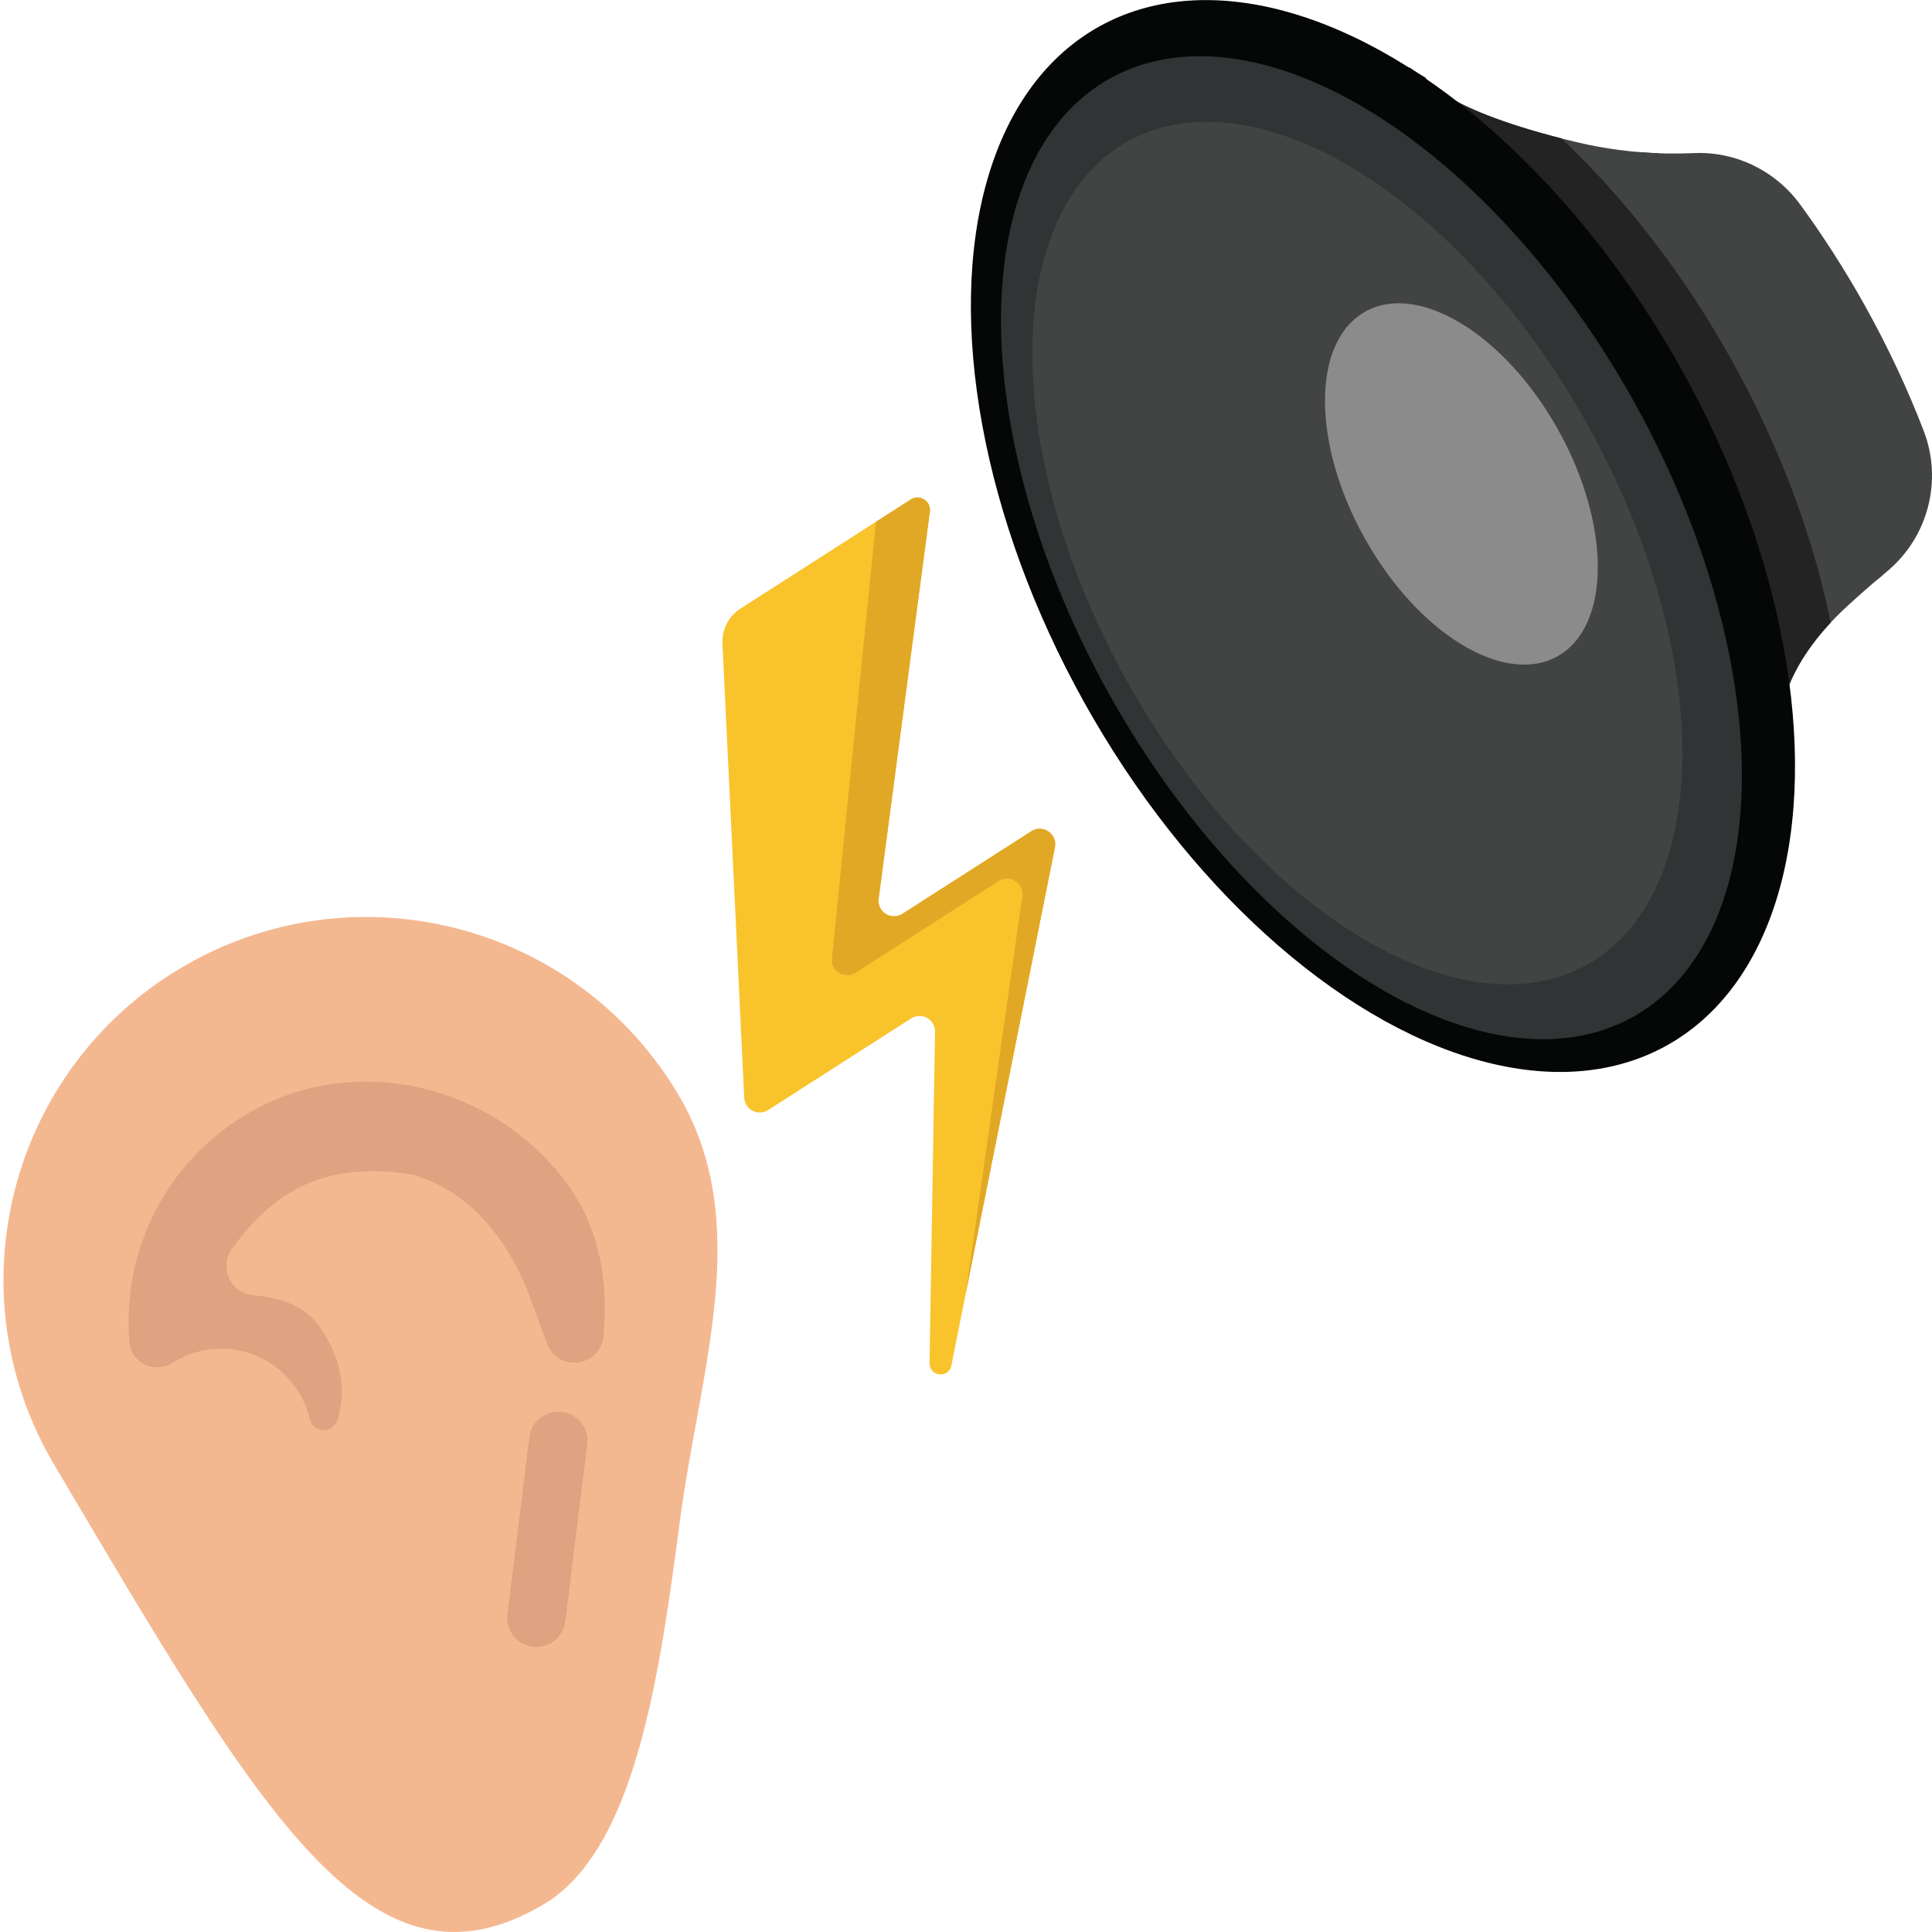 <?xml version="1.0" encoding="utf-8"?>
<!-- Generator: Adobe Illustrator 18.0.0, SVG Export Plug-In . SVG Version: 6.00 Build 0)  -->
<!DOCTYPE svg PUBLIC "-//W3C//DTD SVG 1.1//EN" "http://www.w3.org/Graphics/SVG/1.1/DTD/svg11.dtd">
<svg version="1.1" xmlns="http://www.w3.org/2000/svg" xmlns:xlink="http://www.w3.org/1999/xlink" x="0px" y="0px" width="556px"
	 height="556px" viewBox="0 0 556 556" enable-background="new 0 0 556 556" xml:space="preserve">
<g id="normal" display="none">
	<g display="inline">
		<path fill="#F4B891" d="M195.304,315.174c21.686,36.683,6.151,78.748,0.396,122.272s-12.621,94.86-39.214,110.582
			c-49.638,29.345-80.548-24.435-140.937-126.585C-13.798,371.805,2.653,307.776,52.291,278.43
			C101.93,249.085,165.959,265.536,195.304,315.174z"/>
		<path fill="#EB8267" d="M156.433,424.287"/>
		<path fill="#E0A280" d="M159.856,336.414c-21.75-25.148-58.519-32.881-87.492-16.57c-24.559,13.827-37.362,40.229-35.121,66.417
			c0.518,6.051,7.297,9.161,12.439,5.929c7.857-4.94,17.988-5.634,26.656-0.772c6.725,3.773,11.17,10.04,12.825,16.993
			c0.958,4.026,6.669,4.28,7.914,0.333c2.171-6.883,2.266-15.962-4.614-26.179c-0.821-1.171-1.688-2.258-2.6-3.223
			c-4.149-4.388-11.09-6.065-17.116-6.631c-6.198-0.582-9.579-7.475-6.331-12.787c12.241-17.346,27.275-25.915,52.306-21.89
			c16.54,4.589,27.877,19.229,33.807,35.337l4.884,13.266c3.136,8.519,15.607,6.722,16.306-2.329
			C175.035,367.243,172.478,351.007,159.856,336.414z"/>
		<path fill="#E0A280" d="M153.327,473.913L153.327,473.913c-4.607-0.57-7.88-4.768-7.309-9.375l6.304-50.909
			c0.57-4.607,4.768-7.879,9.375-7.309h0c4.607,0.57,7.88,4.768,7.309,9.375l-6.304,50.909
			C162.132,471.211,157.934,474.484,153.327,473.913z"/>
	</g>
	<g display="inline">
		<path fill="none" stroke="#98D6D8" stroke-width="16" stroke-linecap="round" stroke-linejoin="round" stroke-miterlimit="10" d="
			M188.483,149.387c-15.796,35.835-12.635,84.3,12.047,127.887s64.616,71.229,103.473,76.116"/>
		<path fill="none" stroke="#98D6D8" stroke-width="16" stroke-linecap="round" stroke-linejoin="round" stroke-miterlimit="10" d="
			M223.753,157.203c-12.538,28.443-10.028,66.911,9.562,101.506s51.287,56.535,82.128,60.415"/>
		<path fill="none" stroke="#98D6D8" stroke-width="16" stroke-linecap="round" stroke-linejoin="round" stroke-miterlimit="10" d="
			M256.872,159.282c-10.095,22.901-8.074,53.873,7.699,81.728s41.294,45.52,66.126,48.643"/>
	</g>
	<g display="inline">
		<path fill="#424343" d="M540.122,166.91l-55.994-60.578l-16.18-39.197l3.421-23.39c5.699,0.486,11.102,0.542,16.12,0.314
			c12.025-0.548,23.499,5.107,30.6,14.827c6.641,9.09,12.912,18.854,18.69,29.225c6.628,11.897,12.234,23.924,16.83,35.871
			c5.522,14.356,1.268,30.656-10.569,40.477C542.084,165.249,541.112,166.067,540.122,166.91z"/>
		<path fill="#424343" d="M347.812,187.033c-45.087-80.93-4.496-169.881-4.496-169.881l62.469,2.371
			c1.396,1.01,2.918,1.96,4.524,2.865l-0.056,0.061c0,0,4.546,9.176,43.448,18.457c8.318,1.985,16.266,2.928,23.63,3.196
			c13.76,14.895,26.575,32.469,37.597,52.254c12.817,23.007,21.825,46.504,27.078,68.964c-3.252,2.724-6.7,5.731-10.313,9.044
			c-18.568,17.024-19.881,31.682-19.599,37.157C490.235,227.546,388.508,260.08,347.812,187.033z"/>
		<path fill="#232323" d="M347.812,187.033c-45.087-80.93-4.496-169.881-4.496-169.881l62.469,2.371
			c1.396,1.01,2.919,1.96,4.524,2.865l-0.056,0.061c0,0,4.216,8.475,39.077,17.374c18.069,17.034,34.977,38.622,48.99,63.774
			c14.083,25.279,23.56,51.148,28.515,75.586c-13.929,14.927-14.996,27.387-14.74,32.337
			C490.235,227.546,388.508,260.08,347.812,187.033z"/>
		
			<ellipse transform="matrix(-0.874 0.487 -0.487 -0.874 821.121 95.101)" fill="#050707" cx="398.209" cy="154.198" rx="98.353" ry="167.743"/>
		
			<ellipse transform="matrix(-0.874 0.487 -0.487 -0.874 816.556 103.016)" fill="#323335" cx="394.898" cy="157.562" rx="86.407" ry="154.506"/>
		
			<ellipse transform="matrix(-0.874 0.487 -0.487 -0.874 809.705 107.882)" fill="#424343" cx="390.841" cy="159.105" rx="75.823" ry="135.581"/>
		
			<ellipse transform="matrix(-0.874 0.487 -0.487 -0.874 856.117 56.012)" fill="#8C8B8B" cx="420.783" cy="139.199" rx="31.893" ry="56.761"/>
		<path fill="#323335" d="M468.809,55.021"/>
	</g>
</g>
<g id="loud">
	<g>
		<path fill="#F4B891" d="M195.304,315.174c21.686,36.683,6.151,78.748,0.396,122.272s-12.621,94.86-39.214,110.582
			c-49.638,29.345-80.548-24.435-140.937-126.585C-13.798,371.805,2.653,307.776,52.291,278.43
			C101.93,249.085,165.959,265.536,195.304,315.174z"/>
		<path fill="#EB8267" d="M156.433,424.287"/>
		<path fill="#E0A280" d="M159.856,336.414c-21.75-25.148-58.519-32.881-87.492-16.57c-24.559,13.827-37.362,40.229-35.121,66.417
			c0.518,6.051,7.297,9.161,12.439,5.929c7.857-4.94,17.988-5.634,26.656-0.772c6.725,3.773,11.17,10.04,12.825,16.993
			c0.958,4.026,6.669,4.28,7.914,0.333c2.171-6.883,2.266-15.962-4.614-26.179c-0.821-1.171-1.688-2.258-2.6-3.223
			c-4.149-4.388-11.09-6.065-17.116-6.631c-6.198-0.582-9.579-7.475-6.331-12.787c12.241-17.346,27.275-25.915,52.306-21.89
			c16.54,4.589,27.877,19.229,33.807,35.337l4.884,13.266c3.136,8.519,15.607,6.722,16.306-2.329
			C175.035,367.243,172.478,351.007,159.856,336.414z"/>
		<path fill="#E0A280" d="M153.327,473.913L153.327,473.913c-4.607-0.57-7.88-4.768-7.309-9.375l6.304-50.909
			c0.57-4.607,4.768-7.879,9.375-7.309h0c4.607,0.57,7.88,4.768,7.309,9.375l-6.304,50.909
			C162.132,471.211,157.934,474.484,153.327,473.913z"/>
	</g>
	<g>
		<path fill="#424343" d="M540.122,166.91l-55.994-60.578l-16.18-39.197l3.421-23.39c5.699,0.486,11.102,0.542,16.12,0.314
			c12.025-0.548,23.499,5.107,30.6,14.827c6.641,9.09,12.912,18.854,18.69,29.225c6.628,11.897,12.234,23.924,16.83,35.871
			c5.522,14.356,1.268,30.656-10.569,40.477C542.084,165.249,541.112,166.067,540.122,166.91z"/>
		<path fill="#424343" d="M347.812,187.033c-45.087-80.93-4.496-169.881-4.496-169.881l62.469,2.371
			c1.396,1.01,2.918,1.96,4.524,2.865l-0.056,0.061c0,0,4.546,9.176,43.448,18.457c8.318,1.985,16.266,2.928,23.63,3.196
			c13.76,14.895,26.575,32.469,37.597,52.254c12.817,23.007,21.825,46.504,27.078,68.964c-3.252,2.724-6.7,5.731-10.313,9.044
			c-18.568,17.024-19.881,31.682-19.599,37.157C490.235,227.546,388.508,260.08,347.812,187.033z"/>
		<path fill="#232323" d="M347.812,187.033c-45.087-80.93-4.496-169.881-4.496-169.881l62.469,2.371
			c1.396,1.01,2.919,1.96,4.524,2.865l-0.056,0.061c0,0,4.216,8.475,39.077,17.374c18.069,17.034,34.977,38.622,48.99,63.774
			c14.083,25.279,23.56,51.148,28.515,75.586c-13.929,14.927-14.996,27.387-14.74,32.337
			C490.235,227.546,388.508,260.08,347.812,187.033z"/>
		
			<ellipse transform="matrix(-0.874 0.487 -0.487 -0.874 821.121 95.101)" fill="#050707" cx="398.209" cy="154.198" rx="98.353" ry="167.743"/>
		
			<ellipse transform="matrix(-0.874 0.487 -0.487 -0.874 816.556 103.016)" fill="#323335" cx="394.898" cy="157.562" rx="86.407" ry="154.506"/>
		
			<ellipse transform="matrix(-0.874 0.487 -0.487 -0.874 809.705 107.882)" fill="#424343" cx="390.841" cy="159.105" rx="75.823" ry="135.581"/>
		
			<ellipse transform="matrix(-0.874 0.487 -0.487 -0.874 856.117 56.012)" fill="#8C8B8B" cx="420.783" cy="139.199" rx="31.893" ry="56.761"/>
		<path fill="#323335" d="M468.809,55.021"/>
	</g>
	<g>
		<path fill="#F9C32C" d="M207.912,185.204l6.268,130.704c0.165,3.431,3.978,5.399,6.87,3.547l41.164-26.371
			c3.001-1.922,6.934,0.271,6.875,3.834l-1.579,95.393c-0.064,3.858,5.518,4.457,6.275,0.673l29.805-149.134
			c0.772-3.863-3.472-6.761-6.789-4.636l-37.102,23.769c-3.2,2.05-7.335-0.579-6.837-4.346l14.742-111.406
			c0.401-3.028-2.923-5.14-5.494-3.493l-48.995,31.388C209.702,177.313,207.717,181.156,207.912,185.204z"/>
		<path fill="#E1A825" d="M277.905,372.364l25.684-128.514c0.772-3.863-3.472-6.761-6.789-4.636l-37.102,23.769
			c-3.2,2.05-7.335-0.579-6.837-4.346l14.742-111.406c0.401-3.028-2.923-5.14-5.494-3.493l-10.031,6.426l-12.704,126.204
			c0.165,3.431,3.978,5.399,6.87,3.547l41.164-26.371c3.001-1.922,6.934,0.271,6.875,3.834L277.905,372.364z"/>
	</g>
</g>
<g id="calm" display="none">
	<g display="inline">
		<path fill="#F4B891" d="M195.304,315.174c21.686,36.683,6.151,78.748,0.396,122.272s-12.621,94.86-39.214,110.582
			c-49.638,29.345-80.548-24.435-140.937-126.585C-13.798,371.805,2.653,307.776,52.291,278.43
			C101.93,249.085,165.959,265.536,195.304,315.174z"/>
		<path fill="#EB8267" d="M156.433,424.287"/>
		<path fill="#E0A280" d="M159.856,336.414c-21.75-25.148-58.519-32.881-87.492-16.57c-24.559,13.827-37.362,40.229-35.121,66.417
			c0.518,6.051,7.297,9.161,12.439,5.929c7.857-4.94,17.988-5.634,26.656-0.772c6.725,3.773,11.17,10.04,12.825,16.993
			c0.958,4.026,6.669,4.28,7.914,0.333c2.171-6.883,2.266-15.962-4.614-26.179c-0.821-1.171-1.688-2.258-2.6-3.223
			c-4.149-4.388-11.09-6.065-17.116-6.631c-6.198-0.582-9.579-7.475-6.331-12.787c12.241-17.346,27.275-25.915,52.306-21.89
			c16.54,4.589,27.877,19.229,33.807,35.337l4.884,13.266c3.136,8.519,15.607,6.722,16.306-2.329
			C175.035,367.243,172.478,351.007,159.856,336.414z"/>
		<path fill="#E0A280" d="M153.327,473.913L153.327,473.913c-4.607-0.57-7.88-4.768-7.309-9.375l6.304-50.909
			c0.57-4.607,4.768-7.879,9.375-7.309h0c4.607,0.57,7.88,4.768,7.309,9.375l-6.304,50.909
			C162.132,471.211,157.934,474.484,153.327,473.913z"/>
	</g>
	<g display="inline">
		<path fill="#424343" d="M540.122,166.91l-55.994-60.578l-16.18-39.197l3.421-23.39c5.699,0.486,11.102,0.542,16.12,0.314
			c12.025-0.548,23.499,5.107,30.6,14.827c6.641,9.09,12.912,18.854,18.69,29.225c6.628,11.897,12.234,23.924,16.83,35.871
			c5.522,14.356,1.268,30.656-10.569,40.477C542.084,165.249,541.112,166.067,540.122,166.91z"/>
		<path fill="#424343" d="M347.812,187.033c-45.087-80.93-4.496-169.881-4.496-169.881l62.469,2.371
			c1.396,1.01,2.918,1.96,4.524,2.865l-0.056,0.061c0,0,4.546,9.176,43.448,18.457c8.318,1.985,16.266,2.928,23.63,3.196
			c13.76,14.895,26.575,32.469,37.597,52.254c12.817,23.007,21.825,46.504,27.078,68.964c-3.252,2.724-6.7,5.731-10.313,9.044
			c-18.568,17.024-19.881,31.682-19.599,37.157C490.235,227.546,388.508,260.08,347.812,187.033z"/>
		<path fill="#232323" d="M347.812,187.033c-45.087-80.93-4.496-169.881-4.496-169.881l62.469,2.371
			c1.396,1.01,2.919,1.96,4.524,2.865l-0.056,0.061c0,0,4.216,8.475,39.077,17.374c18.069,17.034,34.977,38.622,48.99,63.774
			c14.083,25.279,23.56,51.148,28.515,75.586c-13.929,14.927-14.996,27.387-14.74,32.337
			C490.235,227.546,388.508,260.08,347.812,187.033z"/>
		
			<ellipse transform="matrix(-0.874 0.487 -0.487 -0.874 821.121 95.101)" fill="#050707" cx="398.209" cy="154.198" rx="98.353" ry="167.743"/>
		
			<ellipse transform="matrix(-0.874 0.487 -0.487 -0.874 816.556 103.016)" fill="#323335" cx="394.898" cy="157.562" rx="86.407" ry="154.506"/>
		
			<ellipse transform="matrix(-0.874 0.487 -0.487 -0.874 809.705 107.882)" fill="#424343" cx="390.841" cy="159.105" rx="75.823" ry="135.581"/>
		
			<ellipse transform="matrix(-0.874 0.487 -0.487 -0.874 856.117 56.012)" fill="#8C8B8B" cx="420.783" cy="139.199" rx="31.893" ry="56.761"/>
		<path fill="#323335" d="M468.809,55.021"/>
	</g>
	<g display="inline">
		<g>
			
				<path fill="none" stroke="#98D6D8" stroke-width="8.864" stroke-linecap="round" stroke-linejoin="round" stroke-miterlimit="10" d="
				M161.127,309.125c24.42-0.095,24.489,17.492,48.909,17.397c24.421-0.095,24.353-17.683,48.774-17.778
				c24.421-0.095,24.489,17.492,48.91,17.397c24.424-0.095,24.355-17.683,48.779-17.778c24.424-0.095,24.493,17.492,48.917,17.396"
				/>
		</g>
		<g>
			
				<path fill="none" stroke="#98D6D8" stroke-width="8.864" stroke-linecap="round" stroke-linejoin="round" stroke-miterlimit="10" d="
				M146.08,277.524c24.42-0.095,24.489,17.492,48.909,17.397c24.421-0.095,24.353-17.683,48.774-17.778
				c24.421-0.095,24.489,17.492,48.91,17.396c24.424-0.095,24.355-17.683,48.779-17.778c24.424-0.095,24.493,17.492,48.917,17.396"
				/>
		</g>
		<g>
			
				<path fill="none" stroke="#98D6D8" stroke-width="8.864" stroke-linecap="round" stroke-linejoin="round" stroke-miterlimit="10" d="
				M176.175,340.726c24.42-0.095,24.489,17.492,48.909,17.397c24.421-0.095,24.353-17.683,48.774-17.778
				c24.421-0.095,24.489,17.492,48.91,17.397c24.424-0.095,24.355-17.683,48.779-17.778c24.424-0.095,24.493,17.492,48.917,17.396"
				/>
		</g>
		<g>
			
				<path fill="none" stroke="#98D6D8" stroke-width="8.864" stroke-linecap="round" stroke-linejoin="round" stroke-miterlimit="10" d="
				M131.032,245.923c24.42-0.095,24.489,17.492,48.909,17.396c24.421-0.095,24.353-17.683,48.774-17.778
				c24.421-0.095,24.489,17.492,48.91,17.397c24.424-0.095,24.355-17.683,48.779-17.778c24.424-0.095,24.493,17.492,48.917,17.396"
				/>
		</g>
		<g>
			
				<path fill="none" stroke="#98D6D8" stroke-width="8.864" stroke-linecap="round" stroke-linejoin="round" stroke-miterlimit="10" d="
				M115.985,214.322c24.42-0.095,24.489,17.492,48.909,17.396c24.421-0.095,24.353-17.683,48.774-17.778
				c24.421-0.095,24.489,17.492,48.91,17.397c24.424-0.095,24.355-17.683,48.779-17.778c24.424-0.095,24.493,17.492,48.917,17.396"
				/>
		</g>
	</g>
</g>
<g id="classical" display="none">
	<g display="inline">
		<path fill="#F4B891" d="M195.304,315.174c21.686,36.683,6.151,78.748,0.396,122.272s-12.621,94.86-39.214,110.582
			c-49.638,29.345-80.548-24.435-140.937-126.585C-13.798,371.805,2.653,307.776,52.291,278.43
			C101.93,249.085,165.959,265.536,195.304,315.174z"/>
		<path fill="#EB8267" d="M156.433,424.287"/>
		<path fill="#E0A280" d="M159.856,336.414c-21.75-25.148-58.519-32.881-87.492-16.57c-24.559,13.827-37.362,40.229-35.121,66.417
			c0.518,6.051,7.297,9.161,12.439,5.929c7.857-4.94,17.988-5.634,26.656-0.772c6.725,3.773,11.17,10.04,12.825,16.993
			c0.958,4.026,6.669,4.28,7.914,0.333c2.171-6.883,2.266-15.962-4.614-26.179c-0.821-1.171-1.688-2.258-2.6-3.223
			c-4.149-4.388-11.09-6.065-17.116-6.631c-6.198-0.582-9.579-7.475-6.331-12.787c12.241-17.346,27.275-25.915,52.306-21.89
			c16.54,4.589,27.877,19.229,33.807,35.337l4.884,13.266c3.136,8.519,15.607,6.722,16.306-2.329
			C175.035,367.243,172.478,351.007,159.856,336.414z"/>
		<path fill="#E0A280" d="M153.327,473.913L153.327,473.913c-4.607-0.57-7.88-4.768-7.309-9.375l6.304-50.909
			c0.57-4.607,4.768-7.879,9.375-7.309h0c4.607,0.57,7.88,4.768,7.309,9.375l-6.304,50.909
			C162.132,471.211,157.934,474.484,153.327,473.913z"/>
	</g>
	<g display="inline">
		<path fill="#424343" d="M540.122,166.91l-55.994-60.578l-16.18-39.197l3.421-23.39c5.699,0.486,11.102,0.542,16.12,0.314
			c12.025-0.548,23.499,5.107,30.6,14.827c6.641,9.09,12.912,18.854,18.69,29.225c6.628,11.897,12.234,23.924,16.83,35.871
			c5.522,14.356,1.268,30.656-10.569,40.477C542.084,165.249,541.112,166.067,540.122,166.91z"/>
		<path fill="#424343" d="M347.812,187.033c-45.087-80.93-4.496-169.881-4.496-169.881l62.469,2.371
			c1.396,1.01,2.918,1.96,4.524,2.865l-0.056,0.061c0,0,4.546,9.176,43.448,18.457c8.318,1.985,16.266,2.928,23.63,3.196
			c13.76,14.895,26.575,32.469,37.597,52.254c12.817,23.007,21.825,46.504,27.078,68.964c-3.252,2.724-6.7,5.731-10.313,9.044
			c-18.568,17.024-19.881,31.682-19.599,37.157C490.235,227.546,388.508,260.08,347.812,187.033z"/>
		<path fill="#232323" d="M347.812,187.033c-45.087-80.93-4.496-169.881-4.496-169.881l62.469,2.371
			c1.396,1.01,2.919,1.96,4.524,2.865l-0.056,0.061c0,0,4.216,8.475,39.077,17.374c18.069,17.034,34.977,38.622,48.99,63.774
			c14.083,25.279,23.56,51.148,28.515,75.586c-13.929,14.927-14.996,27.387-14.74,32.337
			C490.235,227.546,388.508,260.08,347.812,187.033z"/>
		
			<ellipse transform="matrix(-0.874 0.487 -0.487 -0.874 821.121 95.101)" fill="#050707" cx="398.209" cy="154.198" rx="98.353" ry="167.743"/>
		
			<ellipse transform="matrix(-0.874 0.487 -0.487 -0.874 816.556 103.016)" fill="#323335" cx="394.898" cy="157.562" rx="86.407" ry="154.506"/>
		
			<ellipse transform="matrix(-0.874 0.487 -0.487 -0.874 809.705 107.882)" fill="#424343" cx="390.841" cy="159.105" rx="75.823" ry="135.581"/>
		
			<ellipse transform="matrix(-0.874 0.487 -0.487 -0.874 856.117 56.012)" fill="#8C8B8B" cx="420.783" cy="139.199" rx="31.893" ry="56.761"/>
		<path fill="#323335" d="M468.809,55.021"/>
	</g>
	<g display="inline">
		<g>
			<g>
				
					<ellipse transform="matrix(0.691 -0.723 0.723 0.691 -168.284 297.75)" fill="#98D6D8" cx="264.265" cy="345.79" rx="57.665" ry="38.924"/>
				
					<polyline fill="none" stroke="#98D6D8" stroke-width="14.606" stroke-linecap="round" stroke-linejoin="round" stroke-miterlimit="10" points="
					304.711,319.048 300.879,304.842 247.823,108.18 318.587,148.875 				"/>
			</g>
			
				<rect x="295.495" y="290.942" transform="matrix(-0.966 0.261 -0.261 -0.966 673.087 522.04)" fill="#98D6D8" width="12.916" height="29.355"/>
		</g>
		
			<path fill="none" stroke="#FFFFFF" stroke-width="5.842" stroke-linecap="round" stroke-linejoin="round" stroke-miterlimit="10" d="
			M234.905,380.062c-9.508-9.094-8.593-26.131,1.09-41.447c2.137-3.38,4.7-6.676,7.673-9.784"/>
		
			<path fill="none" stroke="#FFFFFF" stroke-width="5.842" stroke-linecap="round" stroke-linejoin="round" stroke-miterlimit="10" d="
			M293.423,311.344c9.561,9.037,8.748,26.08-0.844,41.453c-2.117,3.392-4.661,6.703-7.615,9.829"/>
	</g>
</g>
<g id="silence" display="none">
	<g display="inline">
		<path fill="#F4B891" d="M195.304,315.174c21.686,36.683,6.151,78.748,0.396,122.272s-12.621,94.86-39.214,110.582
			c-49.638,29.345-80.548-24.435-140.937-126.585C-13.798,371.805,2.653,307.776,52.291,278.43
			C101.93,249.085,165.959,265.536,195.304,315.174z"/>
		<path fill="#EB8267" d="M156.433,424.287"/>
		<path fill="#E0A280" d="M159.856,336.414c-21.75-25.148-58.519-32.881-87.492-16.57c-24.559,13.827-37.362,40.229-35.121,66.417
			c0.518,6.051,7.297,9.161,12.439,5.929c7.857-4.94,17.988-5.634,26.656-0.772c6.725,3.773,11.17,10.04,12.825,16.993
			c0.958,4.026,6.669,4.28,7.914,0.333c2.171-6.883,2.266-15.962-4.614-26.179c-0.821-1.171-1.688-2.258-2.6-3.223
			c-4.149-4.388-11.09-6.065-17.116-6.631c-6.198-0.582-9.579-7.475-6.331-12.787c12.241-17.346,27.275-25.915,52.306-21.89
			c16.54,4.589,27.877,19.229,33.807,35.337l4.884,13.266c3.136,8.519,15.607,6.722,16.306-2.329
			C175.035,367.243,172.478,351.007,159.856,336.414z"/>
		<path fill="#E0A280" d="M153.327,473.913L153.327,473.913c-4.607-0.57-7.88-4.768-7.309-9.375l6.304-50.909
			c0.57-4.607,4.768-7.879,9.375-7.309h0c4.607,0.57,7.88,4.768,7.309,9.375l-6.304,50.909
			C162.132,471.211,157.934,474.484,153.327,473.913z"/>
	</g>
	<g display="inline">
		<path fill="#424343" d="M540.122,166.91l-55.994-60.578l-16.18-39.197l3.421-23.39c5.699,0.486,11.102,0.542,16.12,0.314
			c12.025-0.548,23.499,5.107,30.6,14.827c6.641,9.09,12.912,18.854,18.69,29.225c6.628,11.897,12.234,23.924,16.83,35.871
			c5.522,14.356,1.268,30.656-10.569,40.477C542.084,165.249,541.112,166.067,540.122,166.91z"/>
		<path fill="#424343" d="M347.812,187.033c-45.087-80.93-4.496-169.881-4.496-169.881l62.469,2.371
			c1.396,1.01,2.918,1.96,4.524,2.865l-0.056,0.061c0,0,4.546,9.176,43.448,18.457c8.318,1.985,16.266,2.928,23.63,3.196
			c13.76,14.895,26.575,32.469,37.597,52.254c12.817,23.007,21.825,46.504,27.078,68.964c-3.252,2.724-6.7,5.731-10.313,9.044
			c-18.568,17.024-19.881,31.682-19.599,37.157C490.235,227.546,388.508,260.08,347.812,187.033z"/>
		<path fill="#232323" d="M347.812,187.033c-45.087-80.93-4.496-169.881-4.496-169.881l62.469,2.371
			c1.396,1.01,2.919,1.96,4.524,2.865l-0.056,0.061c0,0,4.216,8.475,39.077,17.374c18.069,17.034,34.977,38.622,48.99,63.774
			c14.083,25.279,23.56,51.148,28.515,75.586c-13.929,14.927-14.996,27.387-14.74,32.337
			C490.235,227.546,388.508,260.08,347.812,187.033z"/>
		
			<ellipse transform="matrix(-0.874 0.487 -0.487 -0.874 821.121 95.101)" fill="#050707" cx="398.209" cy="154.198" rx="98.353" ry="167.743"/>
		
			<ellipse transform="matrix(-0.874 0.487 -0.487 -0.874 816.556 103.016)" fill="#323335" cx="394.898" cy="157.562" rx="86.407" ry="154.506"/>
		
			<ellipse transform="matrix(-0.874 0.487 -0.487 -0.874 809.705 107.882)" fill="#424343" cx="390.841" cy="159.105" rx="75.823" ry="135.581"/>
		
			<ellipse transform="matrix(-0.874 0.487 -0.487 -0.874 856.117 56.012)" fill="#8C8B8B" cx="420.783" cy="139.199" rx="31.893" ry="56.761"/>
		<path fill="#323335" d="M468.809,55.021"/>
	</g>
	<g display="inline">
		
			<polyline fill="none" stroke="#EE4823" stroke-width="31.389" stroke-linecap="round" stroke-linejoin="round" stroke-miterlimit="10" points="
			289.783,272.066 303.942,257.907 499.947,61.902 		"/>
		
			<polyline fill="none" stroke="#EE4823" stroke-width="31.389" stroke-linecap="round" stroke-linejoin="round" stroke-miterlimit="10" points="
			499.947,272.066 485.788,257.907 289.783,61.902 		"/>
	</g>
</g>
</svg>
